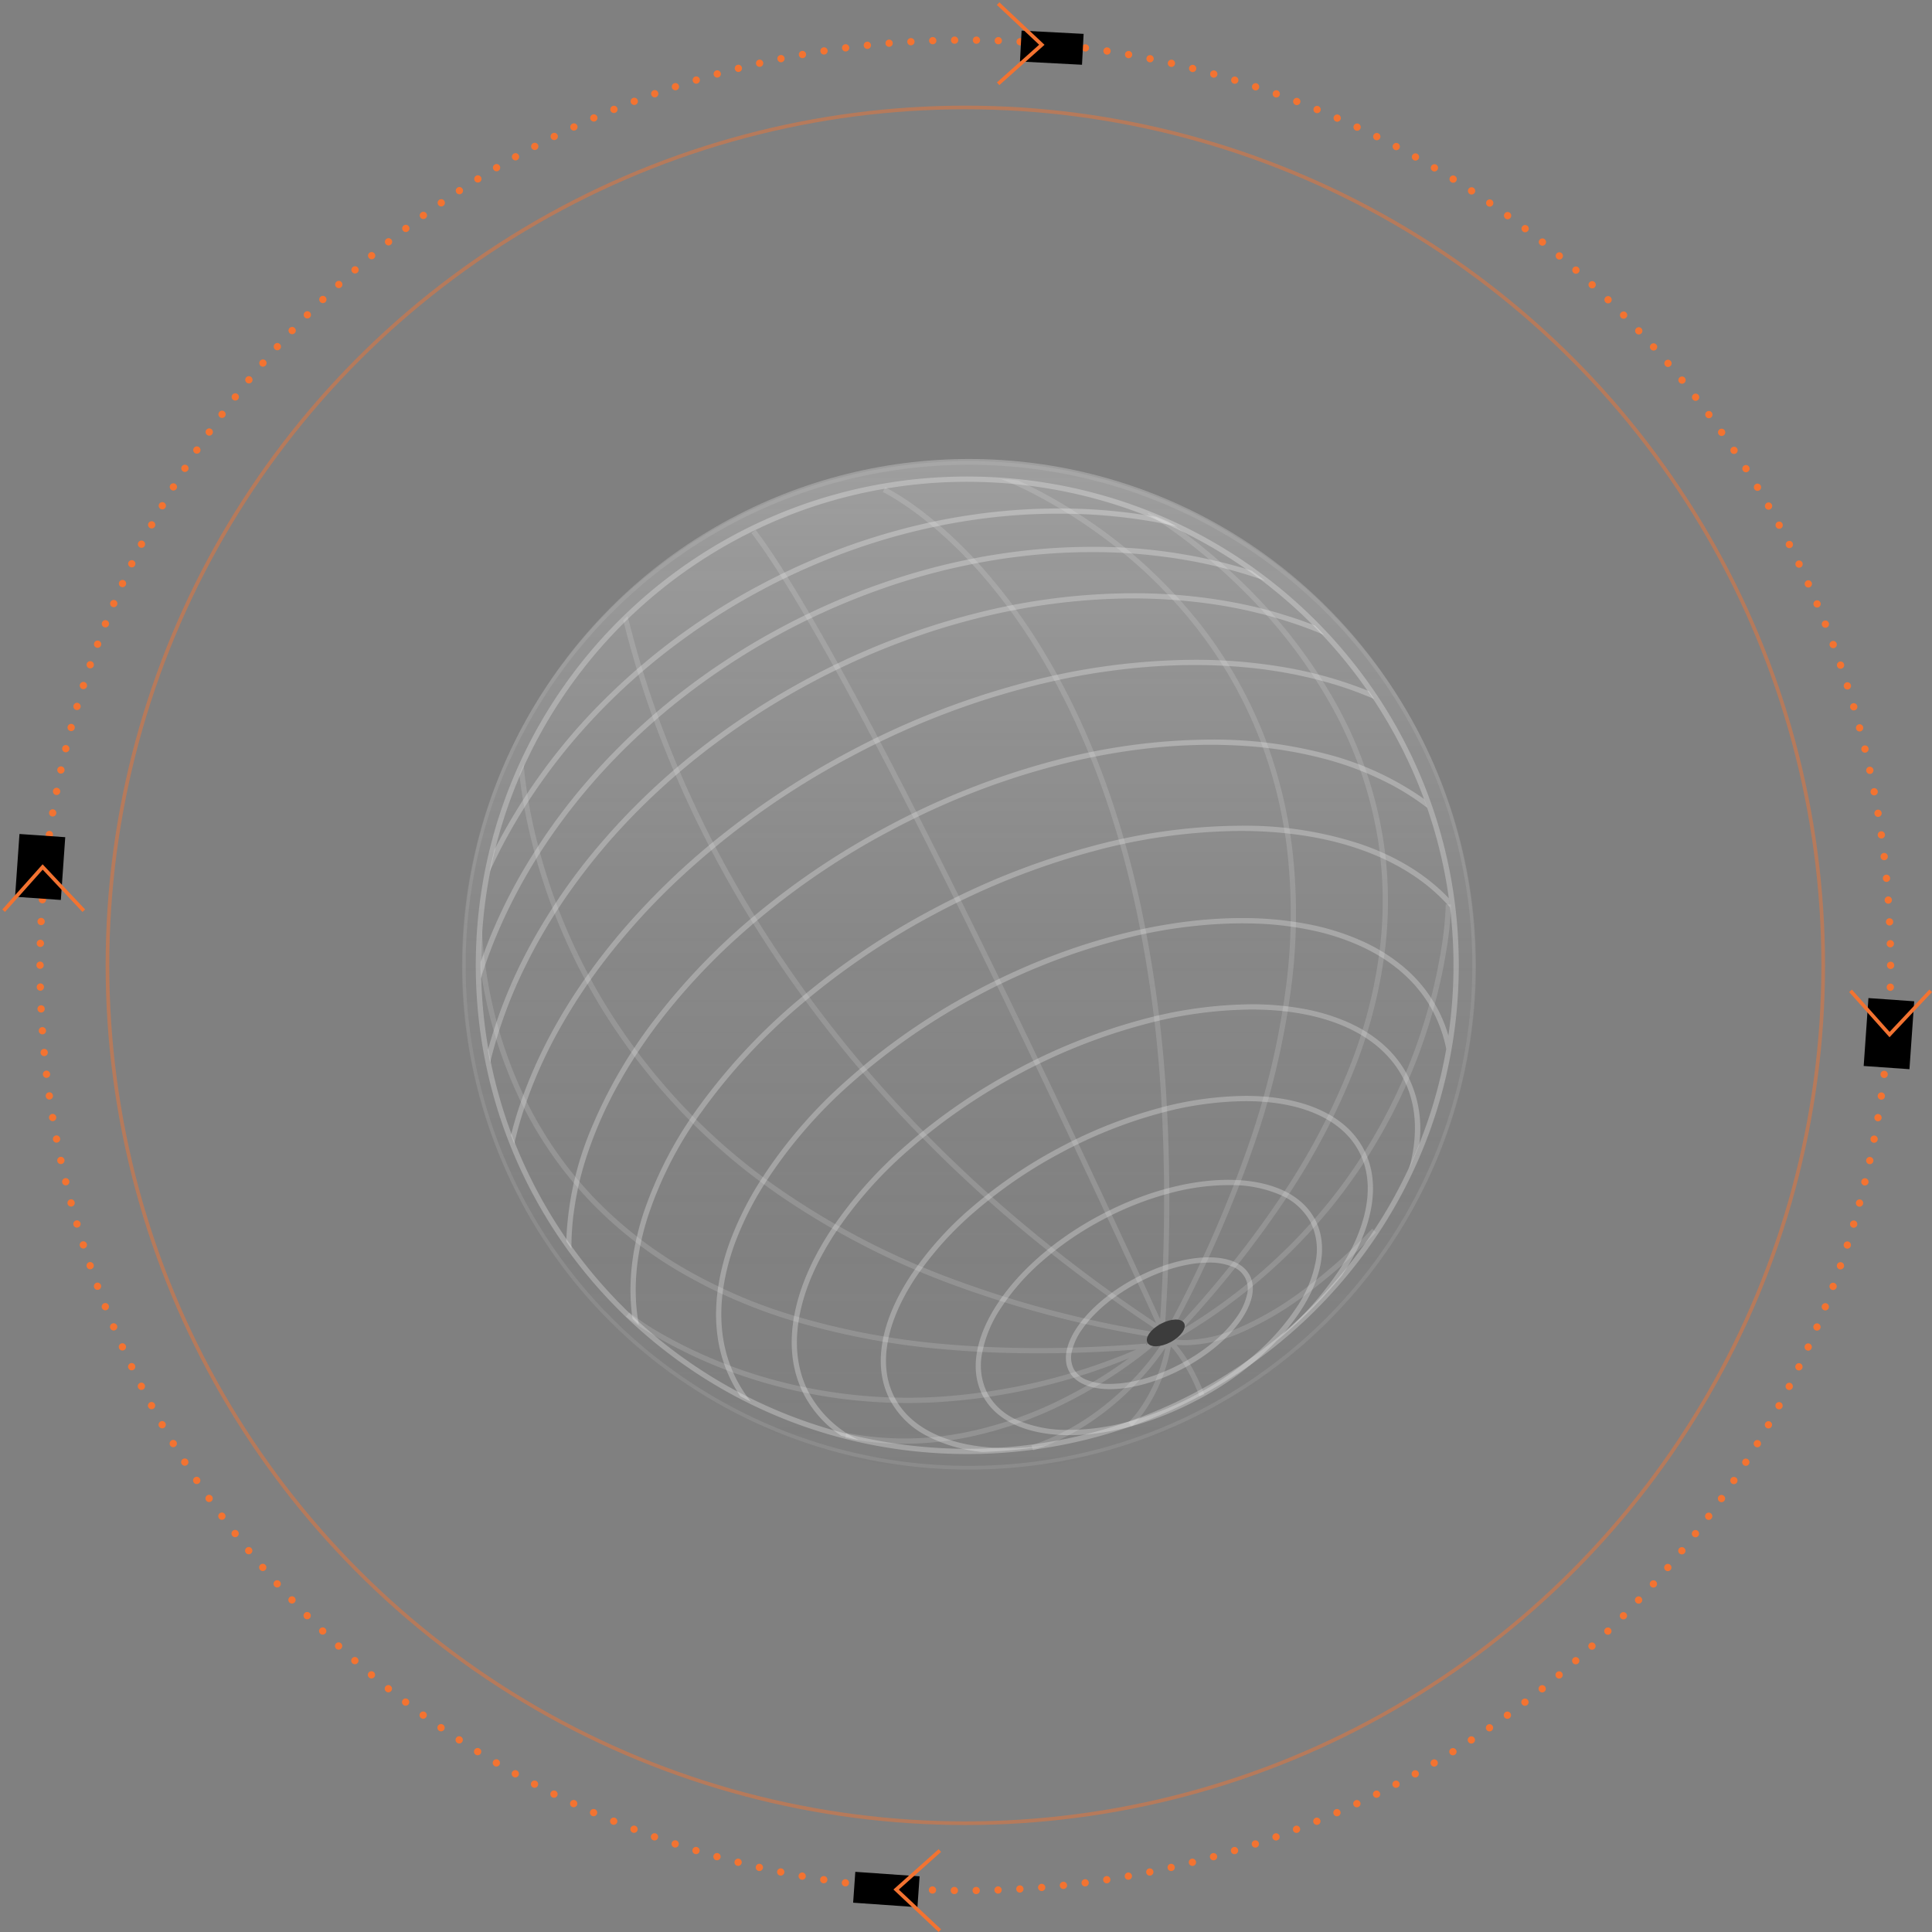 <svg xmlns="http://www.w3.org/2000/svg" width="530.364" height="530.364" viewBox="0 0 530.364 530.364">
    <rect x="0" y="0" width="530.364" height="530.364" fill="#808080" stroke="none"/>
    <defs>
        <linearGradient id="nsxwhrc6oa" x1=".5" x2=".5" y2="1" gradientUnits="objectBoundingBox">
            <stop offset="0" stop-color="#fff"/>
            <stop offset="1" stop-color="gray" stop-opacity="0"/>
        </linearGradient>
    </defs>
    <path style="fill:none" d="M0 0h530v530H0z"/>
    <g data-name="recycle">
        <g data-name="타원 4835" transform="translate(10 10)" style="stroke-linecap:round;stroke-width:2px;stroke-dasharray:0 6;stroke:#f37331;fill:none">
            <circle cx="255" cy="255" r="255" style="stroke:none"/>
            <circle cx="255" cy="255" r="254" style="fill:none"/>
        </g>
        <path data-name="사각형 461929" d="m234.201 522.319.594-8.472 17.648 1.238-.594 8.472z"/>
        <path data-name="사각형 461932" d="m511.61 292.628 1.307-18.64 12.564.882-1.307 18.64z"/>
        <path data-name="사각형 461931" d="m4.138 246.172 1.209-17.23 12.563.88-1.208 17.231z"/>
        <path data-name="사각형 461930" d="m280.444 8.408 17.027.892-.445 8.478L280 16.885z"/>
        <path data-name="패스 1507572" d="M0 12 11.29 0 22 12" transform="rotate(90 142.5 143.5)" style="stroke:#f37331;fill:none"/>
        <path data-name="패스 1507668" d="M0 12 11.29 0 22 12" transform="rotate(180 265 142)" style="stroke:#f37331;fill:none"/>
        <path data-name="패스 1507669" d="M0 12 11.29 0 22 12" transform="rotate(-90 388 142)" style="stroke:#f37331;fill:none"/>
        <path data-name="패스 1507670" d="m0 0 11.29 12L22 0" transform="rotate(180 11.5 125)" style="stroke:#f37331;fill:none"/>
    </g>
    <g transform="translate(29.411 29.166)" style="opacity:.936">
        <path data-name="타원 4246" d="M134.925 1.443a135.2 135.2 0 0 1 26.9 2.7 133.384 133.384 0 0 1 96.085 78.368 131.5 131.5 0 0 1 7.777 24.912 133.3 133.3 0 0 1 0 53.5 131.6 131.6 0 0 1-20.083 47.457 133.456 133.456 0 0 1-83.777 55.82 135.532 135.532 0 0 1-53.8 0 133.384 133.384 0 0 1-96.085-78.368 131.5 131.5 0 0 1-7.777-24.912 133.3 133.3 0 0 1 0-53.5 131.6 131.6 0 0 1 20.08-47.458 133.456 133.456 0 0 1 83.779-55.823 135.2 135.2 0 0 1 26.9-2.7m0-1.443C60.408 0 0 60.07 0 134.17s60.408 134.17 134.925 134.17S269.85 208.27 269.85 134.17 209.442 0 134.925 0z" transform="translate(101.199 101.654)" style="opacity:.3;fill:#fff"/>
        <path data-name="합치기 9" d="M108.913 2.022a83 83 0 0 1 12.37-.976h.231c7.481.035 13.952 1.233 19.234 3.562 5.375 2.364 9.286 5.8 11.631 10.212s3.006 9.574 1.96 15.345c-1.026 5.682-3.651 11.714-7.808 17.928a91.659 91.659 0 0 1-16.422 18.161 128.161 128.161 0 0 1-23.562 16 128.134 128.134 0 0 1-26.439 10.587 92.206 92.206 0 0 1-24 3.457h-.237c-7.466-.023-13.937-1.217-19.234-3.55-5.366-2.365-9.278-5.8-11.628-10.212S22 72.96 23.05 67.19c1.034-5.713 3.659-11.748 7.808-17.935a89.883 89.883 0 0 1 15.2-17.1c-9.743 11.013-13.638 22.981-8.986 31.734 7.435 13.98 33.868 14.467 59.039 1.08s39.553-35.569 32.121-49.55S94.365.957 69.194 14.342a84.467 84.467 0 0 0-21.658 16.2q-4.873 4.036-9.364 8.525a137.613 137.613 0 0 0-8.454 9.3c-4.285 6.381-7 12.615-8.085 18.526-1.112 6.117-.4 11.613 2.1 16.325 2.52 4.732 6.693 8.4 12.413 10.893 5.526 2.41 12.246 3.632 19.98 3.632a93.545 93.545 0 0 0 24.5-3.55 129.811 129.811 0 0 0 26.591-10.667 129.724 129.724 0 0 0 23.827-16.182 93.1 93.1 0 0 0 16.674-18.448c4.266-6.373 6.966-12.592 8.026-18.475 1.106-6.1.4-11.573-2.1-16.279a23.676 23.676 0 0 0-9.8-9.608A41.548 41.548 0 0 0 128.447 0a135.124 135.124 0 0 0-19.534 2.022zM88.357 8.286a62.679 62.679 0 0 1 16.982-2.228 33.664 33.664 0 0 1 13.471 2.723 16.862 16.862 0 0 1 8.15 7.314 16.825 16.825 0 0 1 1.5 10.849 33.649 33.649 0 0 1-5.274 12.69 62.408 62.408 0 0 1-11.347 12.829A86.427 86.427 0 0 1 95.434 63.7a86.616 86.616 0 0 1-18.486 7.323 62.375 62.375 0 0 1-16.978 2.23 33.724 33.724 0 0 1-13.47-2.722 16.851 16.851 0 0 1-8.155-7.319 16.843 16.843 0 0 1-1.5-10.85 33.674 33.674 0 0 1 5.277-12.688A62.371 62.371 0 0 1 53.46 26.848a84.368 84.368 0 0 1 12.41-8.98q1.422-.832 2.872-1.636.843-.461 1.688-.913a86.48 86.48 0 0 1 17.927-7.033zm73.88-5.043a30.8 30.8 0 0 1 13.692 12.91c3.123 5.876 4.064 12.713 2.793 20.315-1.245 7.474-4.55 15.342-9.807 23.394a114.848 114.848 0 0 1-20.842 23.478 159.479 159.479 0 0 1-30.028 20.533 159.4 159.4 0 0 1-33.813 13.412 116.284 116.284 0 0 1-29.707 4.169c-.471 0-.946 0-1.412-.012-9.629-.148-18-1.816-24.876-4.95-7.008-3.2-12.148-7.8-15.279-13.681S8.895 90.1 10.162 82.5a46.4 46.4 0 0 1 1.038-4.7 130.066 130.066 0 0 0-2.738 6.401 32.093 32.093 0 0 0 3.224 19.281c3.352 6.311 8.893 11.206 16.468 14.547a54.577 54.577 0 0 0 12.172 3.645 79.117 79.117 0 0 0 14.174 1.219 118.482 118.482 0 0 0 30.9-4.429 161.35 161.35 0 0 0 33.315-13.324 160.527 160.527 0 0 0 30.3-20.715 116.367 116.367 0 0 0 21.1-23.775c5.37-8.237 8.745-16.29 10.021-23.939 1.318-7.922.327-15.066-2.947-21.23A30.82 30.82 0 0 0 167.1 4.442c-1.628-.436-3.27-.84-4.864-1.2zm33.385 16.22c3.9 7.343 5.222 15.792 3.911 25.122a62.463 62.463 0 0 1-3.74 14 87.373 87.373 0 0 1-7.249 14.385 130.536 130.536 0 0 1-24.06 28.131 177.1 177.1 0 0 1-35.022 24.247 177.223 177.223 0 0 1-39.689 15.473 133.675 133.675 0 0 1-32.523 4.3c-1.423 0-2.85-.032-4.242-.085a88.212 88.212 0 0 1-15.987-2.023 63.586 63.586 0 0 1-13.7-4.729c-8.471-4.145-14.744-9.963-18.636-17.3A37.278 37.278 0 0 1 1.019 110.6a119.314 119.314 0 0 0-.583 3.706 38 38 0 0 0 2.971 7.361 38.824 38.824 0 0 0 8.606 10.854 48.164 48.164 0 0 0 12.226 7.779 67.615 67.615 0 0 0 15.248 4.686 95.158 95.158 0 0 0 17.655 1.571c22.9 0 48.824-7.081 73-19.93a178.415 178.415 0 0 0 35.294-24.457 131.682 131.682 0 0 0 24.328-28.439 89.582 89.582 0 0 0 7.372-14.629 64.378 64.378 0 0 0 3.827-14.326c1.35-9.636-.023-18.382-4.071-26a36.87 36.87 0 0 0-2.111-3.5c-.91-.479-1.879-.977-2.87-1.47a37.364 37.364 0 0 1 3.711 5.657zM73.184 22.948c-13.693 7.28-21.843 18.728-18.2 25.569S72.667 55 86.359 47.722s21.846-18.728 18.206-25.572c-1.743-3.28-5.881-4.905-11.227-4.905-5.803.001-13.026 1.914-20.154 5.703zM60.023 50.967a6.436 6.436 0 0 1-4.254-8 17.359 17.359 0 0 1 2.987-6.233c3.314-4.651 8.676-9.1 15.1-12.515s13.118-5.381 18.822-5.525a17.345 17.345 0 0 1 6.843 1.006 6.979 6.979 0 0 1 3.773 3.122 7.009 7.009 0 0 1 .482 4.877 17.467 17.467 0 0 1-2.986 6.235c-3.314 4.65-8.676 9.1-15.108 12.513s-13.113 5.386-18.822 5.53c-.229.006-.453.009-.676.009a16.7 16.7 0 0 1-6.161-1.019zm162.629-16.05c1.661 8.839.937 18.487-2.146 28.675a105.063 105.063 0 0 1-15.428 30.263 162.413 162.413 0 0 1-26.964 28.983A205.47 205.47 0 0 1 141.35 147.7a204.646 204.646 0 0 1-43.119 17.11 158.412 158.412 0 0 1-40.672 5.661c-12.449 0-23.71-1.768-33.471-5.264C14.077 161.626 5.974 156.344 0 149.512c.1.843.206 1.656.32 2.485 6.187 6.494 14.357 11.511 24.281 14.909a101.877 101.877 0 0 0 32.985 5.008 159.53 159.53 0 0 0 40.995-5.7 205.885 205.885 0 0 0 43.438-17.242 206.911 206.911 0 0 0 36.613-24.674 164.748 164.748 0 0 0 27.031-28.781 108.644 108.644 0 0 0 15.8-30.161c3.274-10.178 4.254-19.879 2.924-28.828a200.724 200.724 0 0 0-1.731-1.61zm18.514 20.863a71.067 71.067 0 0 1-.322 7.206 85.968 85.968 0 0 1-4.182 19.148 112.723 112.723 0 0 1-8.744 19.459 143.806 143.806 0 0 1-13.008 19.173 175.313 175.313 0 0 1-16.952 18.281 206.839 206.839 0 0 1-44.441 31.538 206.856 206.856 0 0 1-51 19.207 174.215 174.215 0 0 1-24.643 3.833c-4.111.332-8.225.5-12.214.5-3.721 0-7.4-.148-10.952-.433a113.754 113.754 0 0 1-21.023-3.632 86.754 86.754 0 0 1-18.211-7.245 70.66 70.66 0 0 1-9.274-6.024c.316.921.592 1.7.86 2.434a81.878 81.878 0 0 0 26.265 12.223 121.716 121.716 0 0 0 32.354 4.115 170.712 170.712 0 0 0 43.3-5.876 210.909 210.909 0 0 0 45.208-17.834 212.822 212.822 0 0 0 36.266-24.253 178.977 178.977 0 0 0 27.665-28.6 131.584 131.584 0 0 0 17.8-30.682 87.4 87.4 0 0 0 6.671-30.518c-.474-.689-.94-1.35-1.418-2.019zm15.691 28.809c-.631 2.776-1.4 5.595-2.28 8.379a125.813 125.813 0 0 1-9.347 21.708 157.021 157.021 0 0 1-14.043 21.306 185.868 185.868 0 0 1-18.4 20.253 219.021 219.021 0 0 1-48.466 34.692 219.33 219.33 0 0 1-55.854 20.773 185.9 185.9 0 0 1-27.082 3.929c-3.788.263-7.587.4-11.3.4-4.838 0-9.62-.226-14.217-.669a125.179 125.179 0 0 1-23.219-4.383 102.592 102.592 0 0 1-11.832-4.277c.307.471.634.965 1.034 1.56.078.113.152.226.233.334l.086.14.1.141a112.734 112.734 0 0 0 22.568 6.425 143.493 143.493 0 0 0 25.253 2.162 184.618 184.618 0 0 0 46.585-6.256A223.9 223.9 0 0 0 165 192.2a227.74 227.74 0 0 0 33.93-22.068 201.613 201.613 0 0 0 27.319-25.9c15.8-18.176 26.7-37.982 31.514-57.27a86.211 86.211 0 0 0-.907-2.376zm6.611 22.395c-.183.739-.338 1.35-.485 1.925a128.3 128.3 0 0 1-8.556 23.2 152.042 152.042 0 0 1-13.389 22.535 173.361 173.361 0 0 1-17.892 21.167 190.4 190.4 0 0 1-22.073 19.1 204.769 204.769 0 0 1-25.927 16.361 206.659 206.659 0 0 1-28.061 12.35 192.467 192.467 0 0 1-28.19 7.619 175.678 175.678 0 0 1-27.556 3 160.09 160.09 0 0 1-4.316.058 151.14 151.14 0 0 1-21.847-1.563 128.269 128.269 0 0 1-24.016-5.884 112.896 112.896 0 0 1-6.592-2.562c.8.862 1.61 1.717 2.411 2.542a125.8 125.8 0 0 0 23.881 6.658 149.772 149.772 0 0 0 26.132 2.244 177.508 177.508 0 0 0 44.037-5.724 203.024 203.024 0 0 0 44.791-17.469 205.551 205.551 0 0 0 31.786-20.841 187.766 187.766 0 0 0 25.725-24.853 162.512 162.512 0 0 0 19.043-27.564 133.278 133.278 0 0 0 11.72-28.96 154.035 154.035 0 0 0-.621-3.34zm2.59 23a136.976 136.976 0 0 1-5.305 14.109 150.3 150.3 0 0 1-12.933 23.372 168.127 168.127 0 0 1-17.547 21.8 181.784 181.784 0 0 1-21.855 19.5 193.2 193.2 0 0 1-53.956 28.691 180.764 180.764 0 0 1-28.4 7.214 167.853 167.853 0 0 1-27.734 2.357h-.148a150.556 150.556 0 0 1-26.619-2.349 133.453 133.453 0 0 1-20.761-5.487c1.222.948 2.455 1.87 3.667 2.753a145.162 145.162 0 0 0 43.833 6.525c28.586 0 57.962-7.587 84.946-21.934a193.464 193.464 0 0 0 28.554-18.552 181.481 181.481 0 0 0 23.6-22.182 164.31 164.31 0 0 0 18.242-24.841 144.486 144.486 0 0 0 12.458-26.533v-.867c0-1.2-.016-2.4-.041-3.578zm-12.67 48.007a162.752 162.752 0 0 1-17.262 22.325 173.977 173.977 0 0 1-21.672 19.829 183.5 183.5 0 0 1-53.941 28.68 173.041 173.041 0 0 1-28.552 6.872 163.364 163.364 0 0 1-24.535 1.873c-1.213 0-2.434-.012-3.632-.043a149.386 149.386 0 0 1-26.972-3.037c-.661-.135-1.349-.283-2.041-.439 1.944.937 3.9 1.821 5.814 2.628a153.445 153.445 0 0 0 26.815 2.333 168.112 168.112 0 0 0 41.031-5.172 181.829 181.829 0 0 0 40.921-15.823 180.212 180.212 0 0 0 43.4-32.1 161.791 161.791 0 0 0 29.56-40.617c.38-1.571.742-3.177 1.073-4.787.058-.287.113-.576.171-.859.027-.132.051-.264.078-.393a152.47 152.47 0 0 1-10.255 18.728z" transform="rotate(180 184.312 184.709)" style="opacity:.3;fill:#fff"/>
        <path data-name="합치기 8" d="M98.577 8.015a75.458 75.458 0 0 0-11.616 9.758 74.207 74.207 0 0 0-8.531 10.386 43.525 43.525 0 0 1 5.7-14.773 31.113 31.113 0 0 1 4.449-5.754l-.976-1.056a31.263 31.263 0 0 0-4.666 6A44.945 44.945 0 0 0 76.9 28.521c-4.525-4.779-7.835-13.577-7.872-13.678l-1.349.507a59.072 59.072 0 0 0 2.908 6.389 36.978 36.978 0 0 0 4.773 7.235q-1.2-.112-2.447-.113a39.751 39.751 0 0 0-15.225 3.459 88.813 88.813 0 0 0-18.2 10.741 150.293 150.293 0 0 0-18.916 16.808l1.061.973a148.8 148.8 0 0 1 18.733-16.635 87.386 87.386 0 0 1 17.892-10.562 38.324 38.324 0 0 1 14.65-3.345 24.594 24.594 0 0 1 2.668.144A156.351 156.351 0 0 0 32.5 67.181a150.684 150.684 0 0 0-31.221 70.076A91.959 91.959 0 0 0 0 149.873l1.435.007a93.008 93.008 0 0 1 1.275-12.452 149.256 149.256 0 0 1 30.928-69.37A154.3 154.3 0 0 1 73.9 33.126a287.372 287.372 0 0 0-29.719 37.7A186.838 186.838 0 0 0 25.9 106.285a133.037 133.037 0 0 0-7.89 32.056 111.024 111.024 0 0 0 .463 28.534 113.516 113.516 0 0 0 13.739 39.309 141.658 141.658 0 0 0 21.613 28.631 162.418 162.418 0 0 0 19.95 17.5c1.3.962 2.567 1.87 3.779 2.707 1.112.507 2.241 1 3.352 1.473a88.07 88.07 0 0 0 2.179.9l.21-.365c-.012-.008-3.382-1.964-8.7-5.9a162.713 162.713 0 0 1-19.77-17.361 140.65 140.65 0 0 1-21.385-28.326 111.91 111.91 0 0 1-13.537-38.8 109.461 109.461 0 0 1-.459-28.16 131.34 131.34 0 0 1 7.805-31.7A185.375 185.375 0 0 1 45.394 71.6a287.077 287.077 0 0 1 30.554-38.558l-.746-.7q.945-.565 1.9-1.116l-.359-.626.06.009.023-.146a13.035 13.035 0 0 0 1.124.909l.814-1.132.029.018a68.494 68.494 0 0 1 9.225-11.508A74.372 74.372 0 0 1 99.409 9.2a63.413 63.413 0 0 1 15.777-7.824L114.734 0a65.032 65.032 0 0 0-16.157 8.015zm33.987-4.387a108.627 108.627 0 0 0-27.559 9.777 129.29 129.29 0 0 0-18.6 11.556 86.827 86.827 0 0 0-6.842 5.594l.989 1.052c.032-.03 1.129-1.055 3.143-2.694l.033.416c10.193-.826 20.148-1.243 29.613-1.243 8.485 0 16.73.334 24.5 1a206.837 206.837 0 0 1 42.235 7.8A141.759 141.759 0 0 1 211.9 50.78a112.8 112.8 0 0 1 22.87 18.057 107.311 107.311 0 0 1 20.42 29.945 121.168 121.168 0 0 1 9.014 28.813 130.586 130.586 0 0 1 1.855 15.143c.221-3.2.338-6.432.338-9.6v-1.085a122.943 122.943 0 0 0-.774-4.717 122.649 122.649 0 0 0-9.123-29.163 108.962 108.962 0 0 0-20.7-30.341 114.14 114.14 0 0 0-23.17-18.284 142.885 142.885 0 0 0-32.13-14.037 208.049 208.049 0 0 0-42.524-7.862c-7.789-.671-16.085-1.005-24.663-1.005-8.615 0-17.636.343-26.854 1.023a164.5 164.5 0 0 1 55.6-13.041 140.728 140.728 0 0 1 44.577 4.928A132.141 132.141 0 0 1 215.407 31.3a80.4 80.4 0 0 1 10.169 6.549l.9-1.126a81.377 81.377 0 0 0-10.364-6.686 133.927 133.927 0 0 0-29.1-11.878 141.341 141.341 0 0 0-37.979-5.146q-3.516 0-7.053.168A164.818 164.818 0 0 0 88.337 25.34a127.4 127.4 0 0 1 17.353-10.669 107.385 107.385 0 0 1 27.182-9.634 83.849 83.849 0 0 1 33.16-.222l.283-1.41a81.969 81.969 0 0 0-16.1-1.582 88.892 88.892 0 0 0-17.651 1.805zm-50.242 29a293.353 293.353 0 0 1 56.7 15.261 213.9 213.9 0 0 1 42.65 22.071 169.308 169.308 0 0 1 51.238 53.7 164.661 164.661 0 0 1 12.58 26.169 161.8 161.8 0 0 1 6.526 22.093 133.566 133.566 0 0 1 2.562 16.383 132.9 132.9 0 0 0 1.175-2.684 138.869 138.869 0 0 0-2.318-13.933 161.578 161.578 0 0 0-6.572-22.292 165.089 165.089 0 0 0-12.677-26.41 170.943 170.943 0 0 0-51.658-54.2 215.9 215.9 0 0 0-42.959-22.249 294.16 294.16 0 0 0-57.013-15.331zM53.973 84.144a218.824 218.824 0 0 0-10.2 43.716 156.139 156.139 0 0 0-.249 36.832 127.939 127.939 0 0 0 7.369 30.4 122.034 122.034 0 0 0 19.957 34.229 135.521 135.521 0 0 0 23.823 22.522 140.9 140.9 0 0 0 19.944 12.374c1.439.729 2.871 1.418 4.266 2.053 1.536.16 3.089.3 4.628.4v-.012a87.514 87.514 0 0 1-8.275-3.748 139.084 139.084 0 0 1-19.763-12.268 133.812 133.812 0 0 1-23.542-22.281 120.355 120.355 0 0 1-19.7-33.8 126.188 126.188 0 0 1-7.284-30.061 154.452 154.452 0 0 1 .253-36.485 218.367 218.367 0 0 1 10.138-43.423 336.879 336.879 0 0 1 22.4-50.83l-1.271-.677a337.4 337.4 0 0 0-22.494 51.059zm26.8-51.052-.781 1.2.423.282-.49.224.078-1.164-1.439-.1a493.7 493.7 0 0 0-.389 64.131 351.316 351.316 0 0 0 6.942 51.593c5.82 26.991 14.89 50.71 26.949 70.5a156.943 156.943 0 0 0 15.515 21.359 125.033 125.033 0 0 0 13.887 13.732c8.139 6.826 13.657 9.436 13.891 9.54l.607-1.3c-.07-.035-5.651-2.68-13.654-9.408a123.689 123.689 0 0 1-13.727-13.6 156.141 156.141 0 0 1-15.36-21.181c-11.961-19.651-20.944-43.218-26.723-70.041a349.621 349.621 0 0 1-6.9-51.344 489.758 489.758 0 0 1 .241-61.5c3.1 6.769 21.938 47.87 43.729 92.651 13.941 28.651 26.342 53.176 36.861 72.9 13.167 24.676 23.407 41.876 30.448 51.122l1.145-.872c-6.993-9.187-17.2-26.321-30.321-50.932-10.512-19.71-22.909-44.219-36.842-72.854-22.39-46.024-41.671-88.159-43.932-93.109a411.366 411.366 0 0 1 37.988 28.513 373.627 373.627 0 0 1 31.352 29.819 336.051 336.051 0 0 1 43.235 57.356 298.468 298.468 0 0 1 22.788 47.091 271.035 271.035 0 0 1 8.9 28.069l.016.059.012.051.032.105.128.5c.3 1.118.516 1.928.7 2.521.487-.484.848-.838 1.163-1.157-.147-.554-.323-1.2-.505-1.894l-.027-.109-.09-.335-.012-.055a273.252 273.252 0 0 0-8.956-28.268 301.376 301.376 0 0 0-22.9-47.316 337.136 337.136 0 0 0-43.435-57.595 374.406 374.406 0 0 0-31.471-29.937 412 412 0 0 0-39.074-29.247z" transform="rotate(180 184.456 184.495)" style="opacity:.16;fill:#fff"/>
        <path data-name="패스 1505307" d="M5.7 5.695c3.147 0 5.7-1.275 5.7-2.847S8.846 0 5.7 0 0 1.275 0 2.847s2.551 2.848 5.7 2.848z" transform="rotate(152 106.535 205.313)" style="fill:#343434"/>
        <g data-name="타원 4620" transform="translate(97.416 97.417)" style="stroke:#fff;opacity:.1;fill:none">
            <ellipse cx="139.174" cy="138.419" rx="139.174" ry="138.419" style="stroke:none"/>
            <ellipse cx="139.174" cy="138.419" rx="138.674" ry="137.919" style="fill:none"/>
        </g>
        <circle data-name="타원 4849" cx="139" cy="139" r="139" transform="translate(97.589 96.834)" style="opacity:.258;fill:url(#nsxwhrc6oa)"/>
        <g data-name="타원 4850" transform="translate(-.411 -.166)" style="opacity:.5;stroke:#f37331;fill:none">
            <circle cx="236" cy="236" r="236" style="stroke:none"/>
            <circle cx="236" cy="236" r="235.5" style="fill:none"/>
        </g>
    </g>
</svg>
